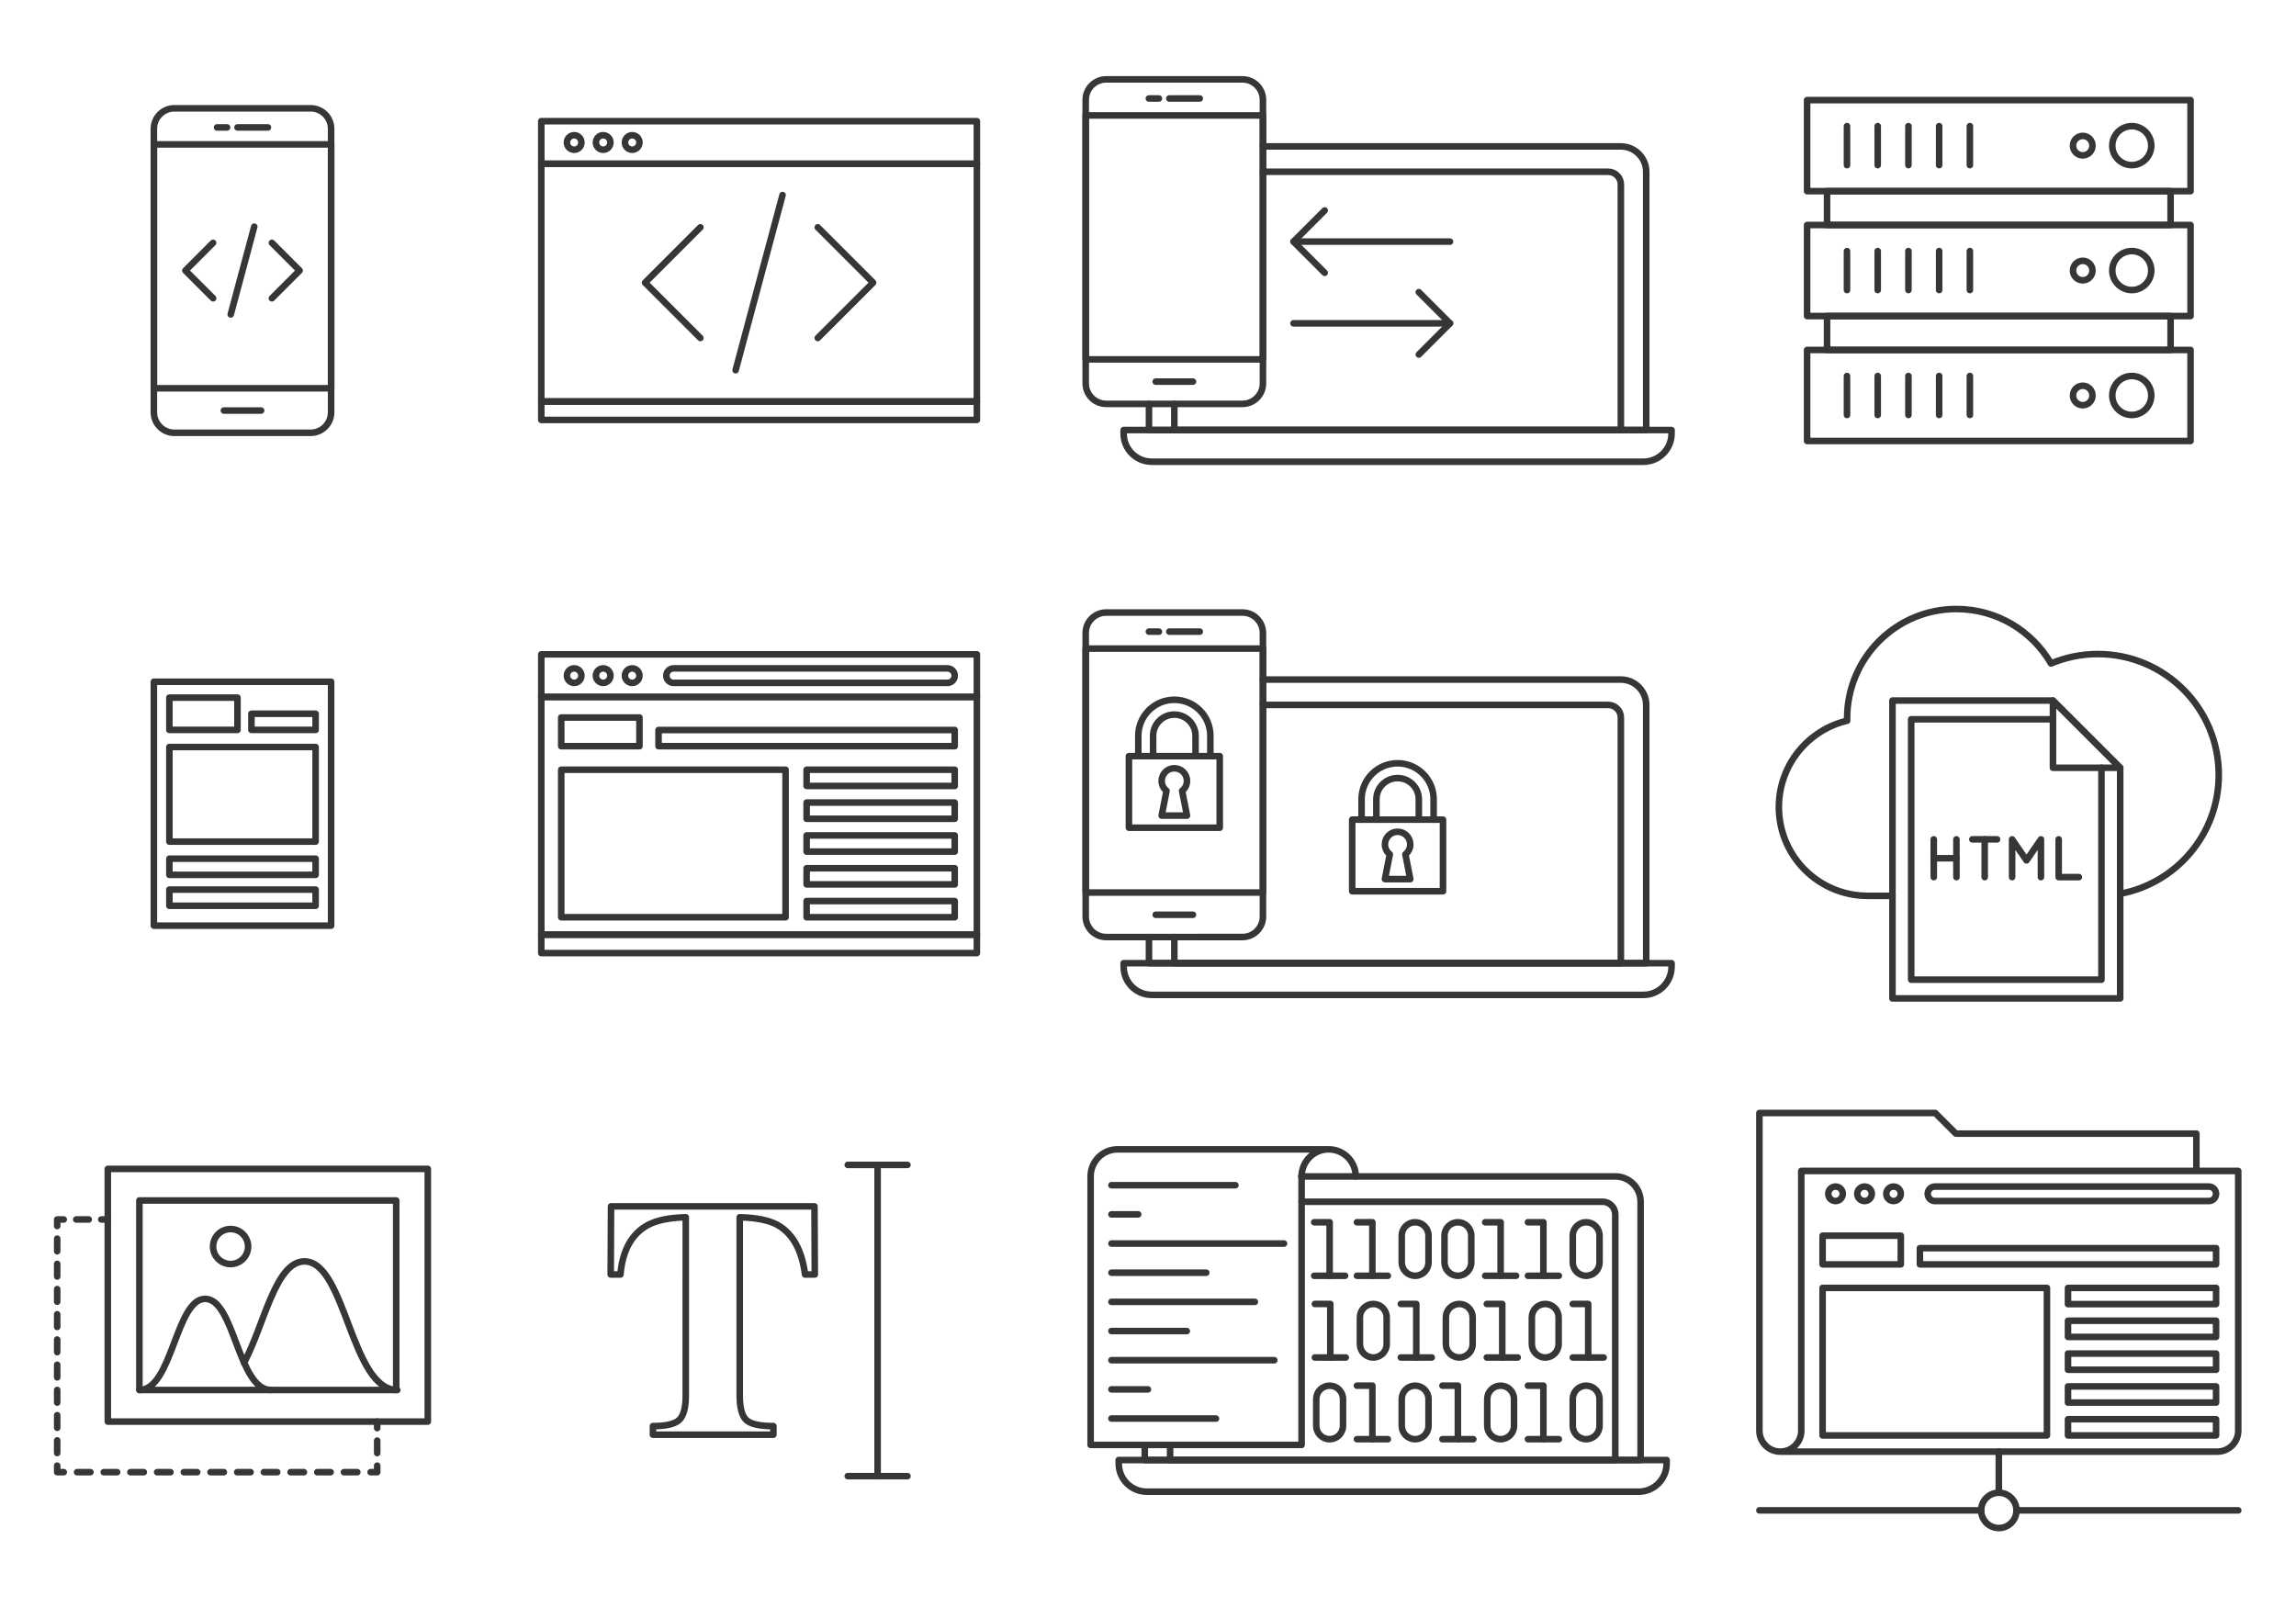 <?xml version="1.0" encoding="UTF-8" standalone="no" ?>
<svg xmlns:dc="http://purl.org/dc/elements/1.1/" xmlns:cc="http://creativecommons.org/ns#" xmlns:rdf="http://www.w3.org/1999/02/22-rdf-syntax-ns#" xmlns:svg="http://www.w3.org/2000/svg" xmlns="http://www.w3.org/2000/svg" viewBox="0 0 1866.667 1306.667" height="1306.667" width="1866.667" xml:space="preserve" id="svg2" version="1.1">
  <defs id="defs6">
    <clipPath id="clipPath26" clipPathUnits="userSpaceOnUse">
      <path id="path24" d="M 0,980 H 1400 V 0 H 0 Z" />
    </clipPath>
  </defs>
  <g transform="matrix(1.333,0,0,-1.333,0,1306.667)" id="g10">
    <path id="path12" style="fill:none;fill-opacity:1;fill-rule:nonzero;stroke:none" d="M 0,0 H 1400 V 980 H 0 Z" />
    <path id="path14" style="fill:none;stroke:#373535;stroke-width:4;stroke-linecap:round;stroke-linejoin:round;stroke-miterlimit:10;stroke-dasharray:none;stroke-opacity:1" d="M 595.803,880.332 H 330.134 v 26.001 h 265.669 z" />
    <path id="path16" style="fill:none;stroke:#373535;stroke-width:4;stroke-linecap:round;stroke-linejoin:round;stroke-miterlimit:10;stroke-dasharray:none;stroke-opacity:1" d="M 595.803,880.332 H 330.134 V 735.336 h 265.669 z" />
    <path id="path18" style="fill:none;stroke:#373535;stroke-width:4;stroke-linecap:round;stroke-linejoin:round;stroke-miterlimit:10;stroke-dasharray:none;stroke-opacity:1" d="M 595.803,724.094 H 330.134 v 11.242 h 265.669 z" />
    <g id="g20">
      <g clip-path="url(#clipPath26)" id="g22">
        <g transform="translate(354.612,893.332)" id="g28">
          <path id="path30" style="fill:none;stroke:#373535;stroke-width:4;stroke-linecap:round;stroke-linejoin:round;stroke-miterlimit:10;stroke-dasharray:none;stroke-opacity:1" d="m 0,0 c 0,-2.442 -1.979,-4.421 -4.423,-4.421 -2.442,0 -4.426,1.979 -4.426,4.421 0,2.443 1.984,4.427 4.426,4.427 C -1.979,4.427 0,2.443 0,0 Z" />
        </g>
        <g transform="translate(372.31,893.332)" id="g32">
          <path id="path34" style="fill:none;stroke:#373535;stroke-width:4;stroke-linecap:round;stroke-linejoin:round;stroke-miterlimit:10;stroke-dasharray:none;stroke-opacity:1" d="m 0,0 c 0,-2.442 -1.979,-4.421 -4.424,-4.421 -2.441,0 -4.425,1.979 -4.425,4.421 0,2.443 1.984,4.427 4.425,4.427 C -1.979,4.427 0,2.443 0,0 Z" />
        </g>
        <g transform="translate(390.008,893.332)" id="g36">
          <path id="path38" style="fill:none;stroke:#373535;stroke-width:4;stroke-linecap:round;stroke-linejoin:round;stroke-miterlimit:10;stroke-dasharray:none;stroke-opacity:1" d="m 0,0 c 0,-2.442 -1.981,-4.421 -4.425,-4.421 -2.442,0 -4.426,1.979 -4.426,4.421 0,2.443 1.984,4.427 4.426,4.427 C -1.981,4.427 0,2.443 0,0 Z" />
        </g>
        <g transform="translate(427.166,774.082)" id="g40">
          <path id="path42" style="fill:none;stroke:#373535;stroke-width:4;stroke-linecap:round;stroke-linejoin:round;stroke-miterlimit:10;stroke-dasharray:none;stroke-opacity:1" d="M 0,0 -33.753,33.753 -0.006,67.504" />
        </g>
        <g transform="translate(498.769,841.585)" id="g44">
          <path id="path46" style="fill:none;stroke:#373535;stroke-width:4;stroke-linecap:round;stroke-linejoin:round;stroke-miterlimit:10;stroke-dasharray:none;stroke-opacity:1" d="M 0,0 33.753,-33.753 0.006,-67.504" />
        </g>
        <g transform="translate(448.651,754.408)" id="g48">
          <path id="path50" style="fill:none;stroke:#373535;stroke-width:4;stroke-linecap:round;stroke-linejoin:round;stroke-miterlimit:10;stroke-dasharray:none;stroke-opacity:1" d="M 0,0 28.632,106.852" />
        </g>
        <g transform="translate(189.491,914.183)" id="g52">
          <path id="path54" style="fill:none;stroke:#373535;stroke-width:4;stroke-linecap:round;stroke-linejoin:round;stroke-miterlimit:10;stroke-dasharray:none;stroke-opacity:1" d="m 0,0 h -83.181 c -6.853,0 -12.461,-5.607 -12.461,-12.46 v -173.018 c 0,-6.852 5.608,-12.46 12.461,-12.46 H 0 c 6.853,0 12.46,5.608 12.46,12.46 V -12.46 C 12.46,-5.607 6.853,0 0,0 Z" />
        </g>
        <path id="path56" style="fill:none;stroke:#373535;stroke-width:4;stroke-linecap:round;stroke-linejoin:round;stroke-miterlimit:10;stroke-dasharray:none;stroke-opacity:1" d="M 201.951,892.174 H 93.849 V 743.393 h 108.102 z" />
        <g transform="translate(136.549,729.818)" id="g58">
          <path id="path60" style="fill:none;stroke:#373535;stroke-width:4;stroke-linecap:round;stroke-linejoin:round;stroke-miterlimit:10;stroke-dasharray:none;stroke-opacity:1" d="M 0,0 H 22.706" />
        </g>
        <g transform="translate(132.395,902.519)" id="g62">
          <path id="path64" style="fill:none;stroke:#373535;stroke-width:4;stroke-linecap:round;stroke-linejoin:round;stroke-miterlimit:10;stroke-dasharray:none;stroke-opacity:1" d="M 0,0 H 6.092" />
        </g>
        <g transform="translate(144.856,902.519)" id="g66">
          <path id="path68" style="fill:none;stroke:#373535;stroke-width:4;stroke-linecap:round;stroke-linejoin:round;stroke-miterlimit:10;stroke-dasharray:none;stroke-opacity:1" d="M 0,0 H 18.553" />
        </g>
        <g transform="translate(129.968,798.308)" id="g70">
          <path id="path72" style="fill:none;stroke:#373535;stroke-width:4;stroke-linecap:round;stroke-linejoin:round;stroke-miterlimit:10;stroke-dasharray:none;stroke-opacity:1" d="M 0,0 -16.904,16.908 -0.002,33.813" />
        </g>
        <g transform="translate(165.832,832.121)" id="g74">
          <path id="path76" style="fill:none;stroke:#373535;stroke-width:4;stroke-linecap:round;stroke-linejoin:round;stroke-miterlimit:10;stroke-dasharray:none;stroke-opacity:1" d="M 0,0 16.905,-16.907 0.004,-33.813" />
        </g>
        <g transform="translate(140.731,788.455)" id="g78">
          <path id="path80" style="fill:none;stroke:#373535;stroke-width:4;stroke-linecap:round;stroke-linejoin:round;stroke-miterlimit:10;stroke-dasharray:none;stroke-opacity:1" d="M 0,0 14.34,53.519" />
        </g>
        <path id="path82" style="fill:none;stroke:#373535;stroke-width:4;stroke-linecap:round;stroke-linejoin:round;stroke-miterlimit:10;stroke-dasharray:none;stroke-opacity:1" d="M 1336.036,863.646 H 1102.16 v 55.538 h 233.876 z" />
        <g transform="translate(1126.491,903.296)" id="g84">
          <path id="path86" style="fill:none;stroke:#373535;stroke-width:4;stroke-linecap:round;stroke-linejoin:round;stroke-miterlimit:10;stroke-dasharray:none;stroke-opacity:1" d="M 0,0 V -23.769" />
        </g>
        <g transform="translate(1145.228,903.296)" id="g88">
          <path id="path90" style="fill:none;stroke:#373535;stroke-width:4;stroke-linecap:round;stroke-linejoin:round;stroke-miterlimit:10;stroke-dasharray:none;stroke-opacity:1" d="M 0,0 V -23.769" />
        </g>
        <g transform="translate(1163.966,903.296)" id="g92">
          <path id="path94" style="fill:none;stroke:#373535;stroke-width:4;stroke-linecap:round;stroke-linejoin:round;stroke-miterlimit:10;stroke-dasharray:none;stroke-opacity:1" d="M 0,0 V -23.769" />
        </g>
        <g transform="translate(1182.703,903.296)" id="g96">
          <path id="path98" style="fill:none;stroke:#373535;stroke-width:4;stroke-linecap:round;stroke-linejoin:round;stroke-miterlimit:10;stroke-dasharray:none;stroke-opacity:1" d="M 0,0 V -23.769" />
        </g>
        <g transform="translate(1201.442,903.296)" id="g100">
          <path id="path102" style="fill:none;stroke:#373535;stroke-width:4;stroke-linecap:round;stroke-linejoin:round;stroke-miterlimit:10;stroke-dasharray:none;stroke-opacity:1" d="M 0,0 V -23.769" />
        </g>
        <g transform="translate(1312.076,891.412)" id="g104">
          <path id="path106" style="fill:none;stroke:#373535;stroke-width:4;stroke-linecap:round;stroke-linejoin:round;stroke-miterlimit:10;stroke-dasharray:none;stroke-opacity:1" d="m 0,0 c 0,-6.565 -5.319,-11.885 -11.885,-11.885 -6.564,0 -11.884,5.32 -11.884,11.885 0,6.564 5.32,11.884 11.884,11.884 C -5.319,11.884 0,6.564 0,0 Z" />
        </g>
        <g transform="translate(1276.23,891.412)" id="g108">
          <path id="path110" style="fill:none;stroke:#373535;stroke-width:4;stroke-linecap:round;stroke-linejoin:round;stroke-miterlimit:10;stroke-dasharray:none;stroke-opacity:1" d="m 0,0 c 0,-3.284 -2.661,-5.94 -5.94,-5.94 -3.286,0 -5.945,2.656 -5.945,5.94 0,3.283 2.659,5.939 5.945,5.939 C -2.661,5.939 0,3.283 0,0 Z" />
        </g>
        <path id="path112" style="fill:none;stroke:#373535;stroke-width:4;stroke-linecap:round;stroke-linejoin:round;stroke-miterlimit:10;stroke-dasharray:none;stroke-opacity:1" d="M 1336.036,787.445 H 1102.16 v 55.536 h 233.876 z" />
        <g transform="translate(1126.491,827.094)" id="g114">
          <path id="path116" style="fill:none;stroke:#373535;stroke-width:4;stroke-linecap:round;stroke-linejoin:round;stroke-miterlimit:10;stroke-dasharray:none;stroke-opacity:1" d="M 0,0 V -23.769" />
        </g>
        <g transform="translate(1145.228,827.094)" id="g118">
          <path id="path120" style="fill:none;stroke:#373535;stroke-width:4;stroke-linecap:round;stroke-linejoin:round;stroke-miterlimit:10;stroke-dasharray:none;stroke-opacity:1" d="M 0,0 V -23.769" />
        </g>
        <g transform="translate(1163.966,827.094)" id="g122">
          <path id="path124" style="fill:none;stroke:#373535;stroke-width:4;stroke-linecap:round;stroke-linejoin:round;stroke-miterlimit:10;stroke-dasharray:none;stroke-opacity:1" d="M 0,0 V -23.769" />
        </g>
        <g transform="translate(1182.703,827.094)" id="g126">
          <path id="path128" style="fill:none;stroke:#373535;stroke-width:4;stroke-linecap:round;stroke-linejoin:round;stroke-miterlimit:10;stroke-dasharray:none;stroke-opacity:1" d="M 0,0 V -23.769" />
        </g>
        <g transform="translate(1201.442,827.094)" id="g130">
          <path id="path132" style="fill:none;stroke:#373535;stroke-width:4;stroke-linecap:round;stroke-linejoin:round;stroke-miterlimit:10;stroke-dasharray:none;stroke-opacity:1" d="M 0,0 V -23.769" />
        </g>
        <g transform="translate(1312.076,815.21)" id="g134">
          <path id="path136" style="fill:none;stroke:#373535;stroke-width:4;stroke-linecap:round;stroke-linejoin:round;stroke-miterlimit:10;stroke-dasharray:none;stroke-opacity:1" d="m 0,0 c 0,-6.563 -5.319,-11.885 -11.885,-11.885 -6.564,0 -11.884,5.322 -11.884,11.885 0,6.566 5.32,11.884 11.884,11.884 C -5.319,11.884 0,6.566 0,0 Z" />
        </g>
        <g transform="translate(1276.23,815.21)" id="g138">
          <path id="path140" style="fill:none;stroke:#373535;stroke-width:4;stroke-linecap:round;stroke-linejoin:round;stroke-miterlimit:10;stroke-dasharray:none;stroke-opacity:1" d="m 0,0 c 0,-3.283 -2.661,-5.94 -5.94,-5.94 -3.286,0 -5.945,2.657 -5.945,5.94 0,3.285 2.659,5.942 5.945,5.942 C -2.661,5.942 0,3.285 0,0 Z" />
        </g>
        <path id="path142" style="fill:none;stroke:#373535;stroke-width:4;stroke-linecap:round;stroke-linejoin:round;stroke-miterlimit:10;stroke-dasharray:none;stroke-opacity:1" d="M 1336.036,711.243 H 1102.16 v 55.539 h 233.876 z" />
        <g transform="translate(1126.491,750.894)" id="g144">
          <path id="path146" style="fill:none;stroke:#373535;stroke-width:4;stroke-linecap:round;stroke-linejoin:round;stroke-miterlimit:10;stroke-dasharray:none;stroke-opacity:1" d="M 0,0 V -23.77" />
        </g>
        <g transform="translate(1145.228,750.894)" id="g148">
          <path id="path150" style="fill:none;stroke:#373535;stroke-width:4;stroke-linecap:round;stroke-linejoin:round;stroke-miterlimit:10;stroke-dasharray:none;stroke-opacity:1" d="M 0,0 V -23.77" />
        </g>
        <g transform="translate(1163.966,750.894)" id="g152">
          <path id="path154" style="fill:none;stroke:#373535;stroke-width:4;stroke-linecap:round;stroke-linejoin:round;stroke-miterlimit:10;stroke-dasharray:none;stroke-opacity:1" d="M 0,0 V -23.77" />
        </g>
        <g transform="translate(1182.703,750.894)" id="g156">
          <path id="path158" style="fill:none;stroke:#373535;stroke-width:4;stroke-linecap:round;stroke-linejoin:round;stroke-miterlimit:10;stroke-dasharray:none;stroke-opacity:1" d="M 0,0 V -23.77" />
        </g>
        <g transform="translate(1201.442,750.894)" id="g160">
          <path id="path162" style="fill:none;stroke:#373535;stroke-width:4;stroke-linecap:round;stroke-linejoin:round;stroke-miterlimit:10;stroke-dasharray:none;stroke-opacity:1" d="M 0,0 V -23.77" />
        </g>
        <g transform="translate(1312.076,739.01)" id="g164">
          <path id="path166" style="fill:none;stroke:#373535;stroke-width:4;stroke-linecap:round;stroke-linejoin:round;stroke-miterlimit:10;stroke-dasharray:none;stroke-opacity:1" d="m 0,0 c 0,-6.564 -5.319,-11.885 -11.885,-11.885 -6.564,0 -11.884,5.321 -11.884,11.885 0,6.564 5.32,11.885 11.884,11.885 C -5.319,11.885 0,6.564 0,0 Z" />
        </g>
        <g transform="translate(1276.23,739.01)" id="g168">
          <path id="path170" style="fill:none;stroke:#373535;stroke-width:4;stroke-linecap:round;stroke-linejoin:round;stroke-miterlimit:10;stroke-dasharray:none;stroke-opacity:1" d="m 0,0 c 0,-3.283 -2.661,-5.94 -5.94,-5.94 -3.286,0 -5.945,2.657 -5.945,5.94 0,3.283 2.659,5.94 5.945,5.94 C -2.661,5.94 0,3.283 0,0 Z" />
        </g>
        <path id="path172" style="fill:none;stroke:#373535;stroke-width:4;stroke-linecap:round;stroke-linejoin:round;stroke-miterlimit:10;stroke-dasharray:none;stroke-opacity:1" d="m 1323.863,842.981 h -209.53 v 20.664 h 209.53 z" />
        <path id="path174" style="fill:none;stroke:#373535;stroke-width:4;stroke-linecap:round;stroke-linejoin:round;stroke-miterlimit:10;stroke-dasharray:none;stroke-opacity:1" d="m 1323.863,766.782 h -209.53 v 20.663 h 209.53 z" />
        <path id="path176" style="fill:none;stroke:#373535;stroke-width:4;stroke-linecap:round;stroke-linejoin:round;stroke-miterlimit:10;stroke-dasharray:none;stroke-opacity:1" d="M 260.92,113.11 H 65.753 V 267.257 H 260.92 Z" />
        <g transform="translate(230.049,113.11)" id="g178">
          <path id="path180" style="fill:none;stroke:#373535;stroke-width:4;stroke-linecap:round;stroke-linejoin:round;stroke-miterlimit:4;stroke-dasharray:none;stroke-opacity:1" d="M 0,0 V -4" />
        </g>
        <g transform="translate(230.049,101.486)" id="g182">
          <path id="path184" style="fill:none;stroke:#373535;stroke-width:4;stroke-linecap:round;stroke-linejoin:round;stroke-miterlimit:4;stroke-dasharray:7.624, 7.624;stroke-dashoffset:0;stroke-opacity:1" d="M 0,0 V -11.436" />
        </g>
        <g transform="translate(230.049,86.239)" id="g186">
          <path id="path188" style="fill:none;stroke:#373535;stroke-width:4;stroke-linecap:round;stroke-linejoin:round;stroke-miterlimit:4;stroke-dasharray:none;stroke-opacity:1" d="M 0,0 V -4 H -4" />
        </g>
        <g transform="translate(217.911,82.239)" id="g190">
          <path id="path192" style="fill:none;stroke:#373535;stroke-width:4;stroke-linecap:round;stroke-linejoin:round;stroke-miterlimit:4;stroke-dasharray:8.138, 8.138;stroke-dashoffset:0;stroke-opacity:1" d="M 0,0 H -174.961" />
        </g>
        <g transform="translate(38.881,82.239)" id="g194">
          <path id="path196" style="fill:none;stroke:#373535;stroke-width:4;stroke-linecap:round;stroke-linejoin:round;stroke-miterlimit:4;stroke-dasharray:none;stroke-opacity:1" d="M 0,0 H -4 V 4" />
        </g>
        <g transform="translate(34.881,93.931)" id="g198">
          <path id="path200" style="fill:none;stroke:#373535;stroke-width:4;stroke-linecap:round;stroke-linejoin:round;stroke-miterlimit:4;stroke-dasharray:7.692, 7.692;stroke-dashoffset:0;stroke-opacity:1" d="M 0,0 V 134.609" />
        </g>
        <g transform="translate(34.881,232.386)" id="g202">
          <path id="path204" style="fill:none;stroke:#373535;stroke-width:4;stroke-linecap:round;stroke-linejoin:round;stroke-miterlimit:4;stroke-dasharray:none;stroke-opacity:1" d="M 0,0 V 4 H 4" />
        </g>
        <g transform="translate(46.505,236.386)" id="g206">
          <path id="path208" style="fill:none;stroke:#373535;stroke-width:4;stroke-linecap:round;stroke-linejoin:round;stroke-miterlimit:4;stroke-dasharray:7.624, 7.624;stroke-dashoffset:0;stroke-opacity:1" d="M 0,0 H 11.436" />
        </g>
        <g transform="translate(61.753,236.386)" id="g210">
          <path id="path212" style="fill:none;stroke:#373535;stroke-width:4;stroke-linecap:round;stroke-linejoin:round;stroke-miterlimit:4;stroke-dasharray:none;stroke-opacity:1" d="M 0,0 H 4" />
        </g>
        <path id="path214" style="fill:none;stroke:#373535;stroke-width:4;stroke-linecap:round;stroke-linejoin:round;stroke-miterlimit:10;stroke-dasharray:none;stroke-opacity:1" d="M 241.652,132.378 H 85.019 V 247.99 h 156.633 z" />
        <g transform="translate(165.252,132.378)" id="g216">
          <path id="path218" style="fill:none;stroke:#373535;stroke-width:4;stroke-linecap:round;stroke-linejoin:round;stroke-miterlimit:10;stroke-dasharray:none;stroke-opacity:1" d="M 0,0 C -20.055,0 -22.217,55.585 -40.115,55.585 -58.016,55.585 -60.177,0 -80.232,0" />
        </g>
        <g transform="translate(242.29,132.378)" id="g220">
          <path id="path222" style="fill:none;stroke:#373535;stroke-width:4;stroke-linecap:round;stroke-linejoin:round;stroke-miterlimit:10;stroke-dasharray:none;stroke-opacity:1" d="m 0,0 c -28.296,0 -31.347,78.433 -56.602,78.433 -17.752,0 -24.534,-38.732 -36.812,-61.758" />
        </g>
        <g transform="translate(151.315,219.877)" id="g224">
          <path id="path226" style="fill:none;stroke:#373535;stroke-width:4;stroke-linecap:round;stroke-linejoin:round;stroke-miterlimit:10;stroke-dasharray:none;stroke-opacity:1" d="m 0,0 c 0,-5.898 -4.782,-10.68 -10.68,-10.68 -5.899,0 -10.68,4.782 -10.68,10.68 0,5.899 4.781,10.68 10.68,10.68 C -4.782,10.68 0,5.899 0,0 Z" />
        </g>
        <path id="path228" style="fill:none;stroke:#373535;stroke-width:4;stroke-linecap:round;stroke-linejoin:round;stroke-miterlimit:10;stroke-dasharray:none;stroke-opacity:1" d="M 595.803,555.12 H 330.134 v 26 h 265.669 z" />
        <path id="path230" style="fill:none;stroke:#373535;stroke-width:4;stroke-linecap:round;stroke-linejoin:round;stroke-miterlimit:10;stroke-dasharray:none;stroke-opacity:1" d="M 595.803,555.12 H 330.134 V 410.122 h 265.669 z" />
        <path id="path232" style="fill:none;stroke:#373535;stroke-width:4;stroke-linecap:round;stroke-linejoin:round;stroke-miterlimit:10;stroke-dasharray:none;stroke-opacity:1" d="M 595.803,398.88 H 330.134 v 11.242 h 265.669 z" />
        <g transform="translate(354.612,568.12)" id="g234">
          <path id="path236" style="fill:none;stroke:#373535;stroke-width:4;stroke-linecap:round;stroke-linejoin:round;stroke-miterlimit:10;stroke-dasharray:none;stroke-opacity:1" d="m 0,0 c 0,-2.444 -1.979,-4.423 -4.423,-4.423 -2.442,0 -4.426,1.979 -4.426,4.423 0,2.442 1.984,4.425 4.426,4.425 C -1.979,4.425 0,2.442 0,0 Z" />
        </g>
        <g transform="translate(372.312,568.12)" id="g238">
          <path id="path240" style="fill:none;stroke:#373535;stroke-width:4;stroke-linecap:round;stroke-linejoin:round;stroke-miterlimit:10;stroke-dasharray:none;stroke-opacity:1" d="m 0,0 c 0,-2.444 -1.981,-4.423 -4.424,-4.423 -2.443,0 -4.427,1.979 -4.427,4.423 0,2.442 1.984,4.425 4.427,4.425 C -1.981,4.425 0,2.442 0,0 Z" />
        </g>
        <g transform="translate(390.008,568.12)" id="g242">
          <path id="path244" style="fill:none;stroke:#373535;stroke-width:4;stroke-linecap:round;stroke-linejoin:round;stroke-miterlimit:10;stroke-dasharray:none;stroke-opacity:1" d="m 0,0 c 0,-2.444 -1.981,-4.423 -4.423,-4.423 -2.444,0 -4.428,1.979 -4.428,4.423 0,2.442 1.984,4.425 4.428,4.425 C -1.981,4.425 0,2.442 0,0 Z" />
        </g>
        <g transform="translate(410.834,563.696)" id="g246">
          <path id="path248" style="fill:none;stroke:#373535;stroke-width:4;stroke-linecap:round;stroke-linejoin:round;stroke-miterlimit:10;stroke-dasharray:none;stroke-opacity:1" d="m 0,0 c -2.441,0 -4.425,1.979 -4.425,4.423 0,2.442 1.984,4.426 4.425,4.426 h 167.028 c 2.445,0 4.424,-1.984 4.424,-4.426 C 171.452,1.979 169.473,0 167.028,0 Z" />
        </g>
        <path id="path250" style="fill:none;stroke:#373535;stroke-width:4;stroke-linecap:round;stroke-linejoin:round;stroke-miterlimit:10;stroke-dasharray:none;stroke-opacity:1" d="M 390.008,525.078 H 342.3 v 17.496 h 47.708 z" />
        <path id="path252" style="fill:none;stroke:#373535;stroke-width:4;stroke-linecap:round;stroke-linejoin:round;stroke-miterlimit:10;stroke-dasharray:none;stroke-opacity:1" d="M 582.286,534.953 H 401.653 v -9.875 h 180.633 z" />
        <path id="path254" style="fill:none;stroke:#373535;stroke-width:4;stroke-linecap:round;stroke-linejoin:round;stroke-miterlimit:10;stroke-dasharray:none;stroke-opacity:1" d="m 582.286,430.615 h -90.315 v -9.875 h 90.315 z" />
        <path id="path256" style="fill:none;stroke:#373535;stroke-width:4;stroke-linecap:round;stroke-linejoin:round;stroke-miterlimit:10;stroke-dasharray:none;stroke-opacity:1" d="m 582.286,450.639 h -90.315 v -9.875 h 90.315 z" />
        <path id="path258" style="fill:none;stroke:#373535;stroke-width:4;stroke-linecap:round;stroke-linejoin:round;stroke-miterlimit:10;stroke-dasharray:none;stroke-opacity:1" d="m 582.286,470.661 h -90.315 v -9.875 h 90.315 z" />
        <path id="path260" style="fill:none;stroke:#373535;stroke-width:4;stroke-linecap:round;stroke-linejoin:round;stroke-miterlimit:10;stroke-dasharray:none;stroke-opacity:1" d="m 582.286,490.687 h -90.315 v -9.875 h 90.315 z" />
        <path id="path262" style="fill:none;stroke:#373535;stroke-width:4;stroke-linecap:round;stroke-linejoin:round;stroke-miterlimit:10;stroke-dasharray:none;stroke-opacity:1" d="m 582.286,510.709 h -90.315 v -9.875 h 90.315 z" />
        <path id="path264" style="fill:none;stroke:#373535;stroke-width:4;stroke-linecap:round;stroke-linejoin:round;stroke-miterlimit:10;stroke-dasharray:none;stroke-opacity:1" d="M 479.125,420.741 H 342.3 v 89.969 h 136.825 z" />
        <g transform="translate(700.775,733.891)" id="g266">
          <path id="path268" style="fill:none;stroke:#373535;stroke-width:4;stroke-linecap:round;stroke-linejoin:round;stroke-miterlimit:10;stroke-dasharray:none;stroke-opacity:1" d="m 0,0 v -15.971 h 303.266 v 157.554 c 0,8.503 -6.957,15.457 -15.458,15.457 H 69.51" />
        </g>
        <g transform="translate(716.233,733.891)" id="g270">
          <path id="path272" style="fill:none;stroke:#373535;stroke-width:4;stroke-linecap:round;stroke-linejoin:round;stroke-miterlimit:10;stroke-dasharray:none;stroke-opacity:1" d="m 0,0 v -15.971 h 272.35 v 149.825 c 0,4.25 -3.481,7.729 -7.73,7.729 H 54.05" />
        </g>
        <g transform="translate(1019.496,715.764)" id="g274">
          <path id="path276" style="fill:none;stroke:#373535;stroke-width:4;stroke-linecap:round;stroke-linejoin:round;stroke-miterlimit:10;stroke-dasharray:none;stroke-opacity:1" d="m 0,0 c 0,-9.483 -7.682,-17.165 -17.161,-17.165 l -299.85,0.002 c -9.483,0 -17.165,7.684 -17.165,17.163 V 2.156 H 0 Z" />
        </g>
        <g transform="translate(757.822,931.829)" id="g278">
          <path id="path280" style="fill:none;stroke:#373535;stroke-width:4;stroke-linecap:round;stroke-linejoin:round;stroke-miterlimit:10;stroke-dasharray:none;stroke-opacity:1" d="m 0,0 h -83.18 c -6.853,0 -12.461,-5.607 -12.461,-12.46 v -173.018 c 0,-6.853 5.608,-12.46 12.461,-12.46 H 0 c 6.854,0 12.461,5.607 12.461,12.46 V -12.46 C 12.461,-5.607 6.854,0 0,0 Z" />
        </g>
        <path id="path282" style="fill:none;stroke:#373535;stroke-width:4;stroke-linecap:round;stroke-linejoin:round;stroke-miterlimit:10;stroke-dasharray:none;stroke-opacity:1" d="M 770.283,909.82 H 662.181 V 761.038 h 108.102 z" />
        <g transform="translate(704.881,747.464)" id="g284">
          <path id="path286" style="fill:none;stroke:#373535;stroke-width:4;stroke-linecap:round;stroke-linejoin:round;stroke-miterlimit:10;stroke-dasharray:none;stroke-opacity:1" d="M 0,0 H 22.706" />
        </g>
        <g transform="translate(700.727,920.165)" id="g288">
          <path id="path290" style="fill:none;stroke:#373535;stroke-width:4;stroke-linecap:round;stroke-linejoin:round;stroke-miterlimit:10;stroke-dasharray:none;stroke-opacity:1" d="M 0,0 H 6.093" />
        </g>
        <g transform="translate(713.188,920.165)" id="g292">
          <path id="path294" style="fill:none;stroke:#373535;stroke-width:4;stroke-linecap:round;stroke-linejoin:round;stroke-miterlimit:10;stroke-dasharray:none;stroke-opacity:1" d="M 0,0 H 18.553" />
        </g>
        <g transform="translate(807.942,813.84)" id="g296">
          <path id="path298" style="fill:none;stroke:#373535;stroke-width:4;stroke-linecap:round;stroke-linejoin:round;stroke-miterlimit:10;stroke-dasharray:none;stroke-opacity:1" d="M 0,0 -19.02,19.017 0,38.039" />
        </g>
        <g transform="translate(788.923,832.857)" id="g300">
          <path id="path302" style="fill:none;stroke:#373535;stroke-width:4;stroke-linecap:round;stroke-linejoin:round;stroke-miterlimit:10;stroke-dasharray:none;stroke-opacity:1" d="M 0,0 H 95.444" />
        </g>
        <g transform="translate(865.348,802.037)" id="g304">
          <path id="path306" style="fill:none;stroke:#373535;stroke-width:4;stroke-linecap:round;stroke-linejoin:round;stroke-miterlimit:10;stroke-dasharray:none;stroke-opacity:1" d="M 0,0 19.02,-19.017 0,-38.038" />
        </g>
        <g transform="translate(884.367,783.02)" id="g308">
          <path id="path310" style="fill:none;stroke:#373535;stroke-width:4;stroke-linecap:round;stroke-linejoin:round;stroke-miterlimit:10;stroke-dasharray:none;stroke-opacity:1" d="M 0,0 H -95.444" />
        </g>
        <path id="path312" style="fill:none;stroke:#373535;stroke-width:4;stroke-linecap:round;stroke-linejoin:round;stroke-miterlimit:10;stroke-dasharray:none;stroke-opacity:1" d="M 201.951,564.391 H 93.849 V 415.609 h 108.102 z" />
        <path id="path314" style="fill:none;stroke:#373535;stroke-width:4;stroke-linecap:round;stroke-linejoin:round;stroke-miterlimit:10;stroke-dasharray:none;stroke-opacity:1" d="M 144.829,535.021 H 103.31 v 19.695 h 41.519 z" />
        <path id="path316" style="fill:none;stroke:#373535;stroke-width:4;stroke-linecap:round;stroke-linejoin:round;stroke-miterlimit:10;stroke-dasharray:none;stroke-opacity:1" d="m 192.492,535.021 h -39.151 v 9.847 h 39.151 z" />
        <path id="path318" style="fill:none;stroke:#373535;stroke-width:4;stroke-linecap:round;stroke-linejoin:round;stroke-miterlimit:10;stroke-dasharray:none;stroke-opacity:1" d="M 192.492,466.893 H 103.31 v 57.682 h 89.182 z" />
        <path id="path320" style="fill:none;stroke:#373535;stroke-width:4;stroke-linecap:round;stroke-linejoin:round;stroke-miterlimit:10;stroke-dasharray:none;stroke-opacity:1" d="M 192.492,456.472 H 103.31 v -9.875 h 89.182 z" />
        <path id="path322" style="fill:none;stroke:#373535;stroke-width:4;stroke-linecap:round;stroke-linejoin:round;stroke-miterlimit:10;stroke-dasharray:none;stroke-opacity:1" d="M 192.492,437.615 H 103.31 v -9.875 h 89.182 z" />
        <g transform="translate(700.775,408.677)" id="g324">
          <path id="path326" style="fill:none;stroke:#373535;stroke-width:4;stroke-linecap:round;stroke-linejoin:round;stroke-miterlimit:10;stroke-dasharray:none;stroke-opacity:1" d="m 0,0 v -15.971 h 303.266 v 157.554 c 0,8.503 -6.957,15.457 -15.458,15.457 H 69.51" />
        </g>
        <g transform="translate(716.233,408.677)" id="g328">
          <path id="path330" style="fill:none;stroke:#373535;stroke-width:4;stroke-linecap:round;stroke-linejoin:round;stroke-miterlimit:10;stroke-dasharray:none;stroke-opacity:1" d="m 0,0 v -15.971 h 272.35 v 149.825 c 0,4.25 -3.481,7.729 -7.73,7.729 H 54.05" />
        </g>
        <g transform="translate(1019.496,390.55)" id="g332">
          <path id="path334" style="fill:none;stroke:#373535;stroke-width:4;stroke-linecap:round;stroke-linejoin:round;stroke-miterlimit:10;stroke-dasharray:none;stroke-opacity:1" d="m 0,0 c 0,-9.483 -7.682,-17.166 -17.161,-17.166 l -299.85,0.002 c -9.483,0 -17.165,7.685 -17.165,17.164 V 2.156 H 0 Z" />
        </g>
        <g transform="translate(757.823,606.615)" id="g336">
          <path id="path338" style="fill:none;stroke:#373535;stroke-width:4;stroke-linecap:round;stroke-linejoin:round;stroke-miterlimit:10;stroke-dasharray:none;stroke-opacity:1" d="m 0,0 h -83.181 c -6.853,0 -12.461,-5.607 -12.461,-12.46 v -173.018 c 0,-6.853 5.608,-12.46 12.461,-12.46 H 0 c 6.853,0 12.46,5.607 12.46,12.46 V -12.46 C 12.46,-5.607 6.853,0 0,0 Z" />
        </g>
        <path id="path340" style="fill:none;stroke:#373535;stroke-width:4;stroke-linecap:round;stroke-linejoin:round;stroke-miterlimit:10;stroke-dasharray:none;stroke-opacity:1" d="M 770.283,584.606 H 662.181 V 435.824 h 108.102 z" />
        <g transform="translate(704.881,422.251)" id="g342">
          <path id="path344" style="fill:none;stroke:#373535;stroke-width:4;stroke-linecap:round;stroke-linejoin:round;stroke-miterlimit:10;stroke-dasharray:none;stroke-opacity:1" d="M 0,0 H 22.706" />
        </g>
        <g transform="translate(700.727,594.952)" id="g346">
          <path id="path348" style="fill:none;stroke:#373535;stroke-width:4;stroke-linecap:round;stroke-linejoin:round;stroke-miterlimit:10;stroke-dasharray:none;stroke-opacity:1" d="M 0,0 H 6.092" />
        </g>
        <g transform="translate(713.188,594.952)" id="g350">
          <path id="path352" style="fill:none;stroke:#373535;stroke-width:4;stroke-linecap:round;stroke-linejoin:round;stroke-miterlimit:10;stroke-dasharray:none;stroke-opacity:1" d="M 0,0 H 18.553" />
        </g>
        <path id="path354" style="fill:none;stroke:#373535;stroke-width:4;stroke-linecap:round;stroke-linejoin:round;stroke-miterlimit:10;stroke-dasharray:none;stroke-opacity:1" d="M 743.925,475.343 H 688.54 v 43.668 h 55.385 z" />
        <g transform="translate(723.954,503.898)" id="g356">
          <path id="path358" style="fill:none;stroke:#373535;stroke-width:4;stroke-linecap:round;stroke-linejoin:round;stroke-miterlimit:10;stroke-dasharray:none;stroke-opacity:1" d="m 0,0 c 0,4.265 -3.458,7.723 -7.721,7.723 -4.264,0 -7.722,-3.458 -7.722,-7.723 0,-2.46 1.173,-4.628 2.966,-6.042 l -2.966,-15.121 H 0 L -2.967,-6.042 C -1.174,-4.628 0,-2.46 0,0 Z" />
        </g>
        <g transform="translate(694.26,519.011)" id="g360">
          <path id="path362" style="fill:none;stroke:#373535;stroke-width:4;stroke-linecap:round;stroke-linejoin:round;stroke-miterlimit:10;stroke-dasharray:none;stroke-opacity:1" d="m 0,0 v 12.414 c 0,12.136 9.838,21.972 21.972,21.972 12.135,0 21.971,-9.836 21.971,-21.972 V 0" />
        </g>
        <g transform="translate(703.293,519.011)" id="g364">
          <path id="path366" style="fill:none;stroke:#373535;stroke-width:4;stroke-linecap:round;stroke-linejoin:round;stroke-miterlimit:10;stroke-dasharray:none;stroke-opacity:1" d="m 0,0 v 12.414 c 0,7.145 5.794,12.937 12.938,12.937 7.147,0 12.94,-5.792 12.94,-12.937 V 0.56" />
        </g>
        <path id="path368" style="fill:none;stroke:#373535;stroke-width:4;stroke-linecap:round;stroke-linejoin:round;stroke-miterlimit:10;stroke-dasharray:none;stroke-opacity:1" d="m 880.101,436.609 h -55.385 v 43.668 h 55.385 z" />
        <g transform="translate(860.13,465.165)" id="g370">
          <path id="path372" style="fill:none;stroke:#373535;stroke-width:4;stroke-linecap:round;stroke-linejoin:round;stroke-miterlimit:10;stroke-dasharray:none;stroke-opacity:1" d="m 0,0 c 0,4.265 -3.458,7.723 -7.721,7.723 -4.264,0 -7.722,-3.458 -7.722,-7.723 0,-2.46 1.173,-4.628 2.966,-6.042 l -2.966,-15.121 H 0 L -2.967,-6.042 C -1.174,-4.628 0,-2.46 0,0 Z" />
        </g>
        <g transform="translate(830.436,480.277)" id="g374">
          <path id="path376" style="fill:none;stroke:#373535;stroke-width:4;stroke-linecap:round;stroke-linejoin:round;stroke-miterlimit:10;stroke-dasharray:none;stroke-opacity:1" d="m 0,0 v 12.414 c 0,12.136 9.838,21.972 21.972,21.972 12.135,0 21.971,-9.836 21.971,-21.972 V 0" />
        </g>
        <g transform="translate(839.468,480.277)" id="g378">
          <path id="path380" style="fill:none;stroke:#373535;stroke-width:4;stroke-linecap:round;stroke-linejoin:round;stroke-miterlimit:10;stroke-dasharray:none;stroke-opacity:1" d="m 0,0 v 12.414 c 0,7.145 5.795,12.937 12.939,12.937 7.147,0 12.939,-5.792 12.939,-12.937 V 0.56" />
        </g>
        <g transform="translate(793.654,262.661)" id="g382">
          <path id="path384" style="fill:none;stroke:#373535;stroke-width:4;stroke-linecap:round;stroke-linejoin:round;stroke-miterlimit:10;stroke-dasharray:none;stroke-opacity:1" d="m 0,0 h 56.278 0.004 135.229 c 8.502,0 15.458,-6.954 15.458,-15.458 V -173.011 H -95.452 v 9.209" />
        </g>
        <g transform="translate(793.861,247.203)" id="g386">
          <path id="path388" style="fill:none;stroke:#373535;stroke-width:4;stroke-linecap:round;stroke-linejoin:round;stroke-miterlimit:10;stroke-dasharray:none;stroke-opacity:1" d="m 0,0 h 56.073 127.502 c 4.248,0 7.729,-3.478 7.729,-7.729 V -157.553 H -80.202 v 9.209" />
        </g>
        <g transform="translate(1016.501,87.494)" id="g390">
          <path id="path392" style="fill:none;stroke:#373535;stroke-width:4;stroke-linecap:round;stroke-linejoin:round;stroke-miterlimit:10;stroke-dasharray:none;stroke-opacity:1" d="m 0,0 c 0,-9.483 -7.683,-17.166 -17.162,-17.166 l -299.85,0.002 c -9.482,0 -17.165,7.685 -17.165,17.164 V 2.156 H 0 Z" />
        </g>
        <g transform="translate(871.266,210.206)" id="g394">
          <path id="path396" style="fill:none;stroke:#373535;stroke-width:4;stroke-linecap:round;stroke-linejoin:round;stroke-miterlimit:10;stroke-dasharray:none;stroke-opacity:1" d="m 0,0 c 0,-4.508 -3.654,-8.163 -8.163,-8.163 -4.508,0 -8.163,3.655 -8.163,8.163 v 16.326 c 0,4.508 3.655,8.163 8.163,8.163 4.509,0 8.163,-3.655 8.163,-8.163 z" />
        </g>
        <g transform="translate(801.533,234.694)" id="g398">
          <path id="path400" style="fill:none;stroke:#373535;stroke-width:4;stroke-linecap:round;stroke-linejoin:round;stroke-miterlimit:10;stroke-dasharray:none;stroke-opacity:1" d="M 0,0 H 9.42 V -32.652" />
        </g>
        <g transform="translate(801.531,202.042)" id="g402">
          <path id="path404" style="fill:none;stroke:#373535;stroke-width:4;stroke-linecap:round;stroke-linejoin:round;stroke-miterlimit:10;stroke-dasharray:none;stroke-opacity:1" d="M 0,0 H 18.847" />
        </g>
        <g transform="translate(897.34,210.206)" id="g406">
          <path id="path408" style="fill:none;stroke:#373535;stroke-width:4;stroke-linecap:round;stroke-linejoin:round;stroke-miterlimit:10;stroke-dasharray:none;stroke-opacity:1" d="m 0,0 c 0,-4.508 -3.654,-8.163 -8.162,-8.163 -4.509,0 -8.163,3.655 -8.163,8.163 v 16.326 c 0,4.508 3.654,8.163 8.163,8.163 4.508,0 8.162,-3.655 8.162,-8.163 z" />
        </g>
        <g transform="translate(905.832,234.694)" id="g410">
          <path id="path412" style="fill:none;stroke:#373535;stroke-width:4;stroke-linecap:round;stroke-linejoin:round;stroke-miterlimit:10;stroke-dasharray:none;stroke-opacity:1" d="M 0,0 H 9.42 V -32.652" />
        </g>
        <g transform="translate(905.83,202.042)" id="g414">
          <path id="path416" style="fill:none;stroke:#373535;stroke-width:4;stroke-linecap:round;stroke-linejoin:round;stroke-miterlimit:10;stroke-dasharray:none;stroke-opacity:1" d="M 0,0 H 18.847" />
        </g>
        <g transform="translate(827.607,234.694)" id="g418">
          <path id="path420" style="fill:none;stroke:#373535;stroke-width:4;stroke-linecap:round;stroke-linejoin:round;stroke-miterlimit:10;stroke-dasharray:none;stroke-opacity:1" d="M 0,0 H 9.421 V -32.652" />
        </g>
        <g transform="translate(827.606,202.042)" id="g422">
          <path id="path424" style="fill:none;stroke:#373535;stroke-width:4;stroke-linecap:round;stroke-linejoin:round;stroke-miterlimit:10;stroke-dasharray:none;stroke-opacity:1" d="M 0,0 H 18.847" />
        </g>
        <g transform="translate(975.564,210.206)" id="g426">
          <path id="path428" style="fill:none;stroke:#373535;stroke-width:4;stroke-linecap:round;stroke-linejoin:round;stroke-miterlimit:10;stroke-dasharray:none;stroke-opacity:1" d="m 0,0 c 0,-4.508 -3.654,-8.163 -8.163,-8.163 -4.508,0 -8.163,3.655 -8.163,8.163 v 16.326 c 0,4.508 3.655,8.163 8.163,8.163 4.509,0 8.163,-3.655 8.163,-8.163 z" />
        </g>
        <g transform="translate(931.906,234.694)" id="g430">
          <path id="path432" style="fill:none;stroke:#373535;stroke-width:4;stroke-linecap:round;stroke-linejoin:round;stroke-miterlimit:10;stroke-dasharray:none;stroke-opacity:1" d="M 0,0 H 9.421 V -32.652" />
        </g>
        <g transform="translate(931.904,202.042)" id="g434">
          <path id="path436" style="fill:none;stroke:#373535;stroke-width:4;stroke-linecap:round;stroke-linejoin:round;stroke-miterlimit:10;stroke-dasharray:none;stroke-opacity:1" d="M 0,0 H 18.847" />
        </g>
        <g transform="translate(801.953,184.853)" id="g438">
          <path id="path440" style="fill:none;stroke:#373535;stroke-width:4;stroke-linecap:round;stroke-linejoin:round;stroke-miterlimit:10;stroke-dasharray:none;stroke-opacity:1" d="M 0,0 H 9.42 V -32.652" />
        </g>
        <g transform="translate(801.951,152.201)" id="g442">
          <path id="path444" style="fill:none;stroke:#373535;stroke-width:4;stroke-linecap:round;stroke-linejoin:round;stroke-miterlimit:10;stroke-dasharray:none;stroke-opacity:1" d="M 0,0 H 18.847" />
        </g>
        <g transform="translate(845.753,160.364)" id="g446">
          <path id="path448" style="fill:none;stroke:#373535;stroke-width:4;stroke-linecap:round;stroke-linejoin:round;stroke-miterlimit:10;stroke-dasharray:none;stroke-opacity:1" d="m 0,0 c 0,-4.508 -3.654,-8.163 -8.163,-8.163 -4.509,0 -8.163,3.655 -8.163,8.163 v 16.326 c 0,4.508 3.654,8.163 8.163,8.163 4.509,0 8.163,-3.655 8.163,-8.163 z" />
        </g>
        <g transform="translate(898.182,160.364)" id="g450">
          <path id="path452" style="fill:none;stroke:#373535;stroke-width:4;stroke-linecap:round;stroke-linejoin:round;stroke-miterlimit:10;stroke-dasharray:none;stroke-opacity:1" d="m 0,0 c 0,-4.508 -3.654,-8.163 -8.162,-8.163 -4.509,0 -8.163,3.655 -8.163,8.163 v 16.326 c 0,4.508 3.654,8.163 8.163,8.163 4.508,0 8.162,-3.655 8.162,-8.163 z" />
        </g>
        <g transform="translate(906.812,184.853)" id="g454">
          <path id="path456" style="fill:none;stroke:#373535;stroke-width:4;stroke-linecap:round;stroke-linejoin:round;stroke-miterlimit:10;stroke-dasharray:none;stroke-opacity:1" d="M 0,0 H 9.42 V -32.652" />
        </g>
        <g transform="translate(906.81,152.201)" id="g458">
          <path id="path460" style="fill:none;stroke:#373535;stroke-width:4;stroke-linecap:round;stroke-linejoin:round;stroke-miterlimit:10;stroke-dasharray:none;stroke-opacity:1" d="M 0,0 H 18.847" />
        </g>
        <g transform="translate(854.382,184.853)" id="g462">
          <path id="path464" style="fill:none;stroke:#373535;stroke-width:4;stroke-linecap:round;stroke-linejoin:round;stroke-miterlimit:10;stroke-dasharray:none;stroke-opacity:1" d="M 0,0 H 9.421 V -32.652" />
        </g>
        <g transform="translate(854.38,152.201)" id="g466">
          <path id="path468" style="fill:none;stroke:#373535;stroke-width:4;stroke-linecap:round;stroke-linejoin:round;stroke-miterlimit:10;stroke-dasharray:none;stroke-opacity:1" d="M 0,0 H 18.847" />
        </g>
        <g transform="translate(950.611,160.364)" id="g470">
          <path id="path472" style="fill:none;stroke:#373535;stroke-width:4;stroke-linecap:round;stroke-linejoin:round;stroke-miterlimit:10;stroke-dasharray:none;stroke-opacity:1" d="m 0,0 c 0,-4.508 -3.654,-8.163 -8.163,-8.163 -4.509,0 -8.163,3.655 -8.163,8.163 v 16.326 c 0,4.508 3.654,8.163 8.163,8.163 4.509,0 8.163,-3.655 8.163,-8.163 z" />
        </g>
        <g transform="translate(959.24,184.853)" id="g474">
          <path id="path476" style="fill:none;stroke:#373535;stroke-width:4;stroke-linecap:round;stroke-linejoin:round;stroke-miterlimit:10;stroke-dasharray:none;stroke-opacity:1" d="M 0,0 H 9.421 V -32.652" />
        </g>
        <g transform="translate(959.238,152.201)" id="g478">
          <path id="path480" style="fill:none;stroke:#373535;stroke-width:4;stroke-linecap:round;stroke-linejoin:round;stroke-miterlimit:10;stroke-dasharray:none;stroke-opacity:1" d="M 0,0 H 18.847" />
        </g>
        <g transform="translate(819.118,110.522)" id="g482">
          <path id="path484" style="fill:none;stroke:#373535;stroke-width:4;stroke-linecap:round;stroke-linejoin:round;stroke-miterlimit:10;stroke-dasharray:none;stroke-opacity:1" d="m 0,0 c 0,-4.508 -3.654,-8.163 -8.163,-8.163 -4.508,0 -8.162,3.655 -8.162,8.163 v 16.326 c 0,4.508 3.654,8.163 8.162,8.163 4.509,0 8.163,-3.655 8.163,-8.163 z" />
        </g>
        <g transform="translate(871.266,110.522)" id="g486">
          <path id="path488" style="fill:none;stroke:#373535;stroke-width:4;stroke-linecap:round;stroke-linejoin:round;stroke-miterlimit:10;stroke-dasharray:none;stroke-opacity:1" d="m 0,0 c 0,-4.508 -3.654,-8.163 -8.163,-8.163 -4.508,0 -8.163,3.655 -8.163,8.163 v 16.326 c 0,4.508 3.655,8.163 8.163,8.163 4.509,0 8.163,-3.655 8.163,-8.163 z" />
        </g>
        <g transform="translate(923.415,110.522)" id="g490">
          <path id="path492" style="fill:none;stroke:#373535;stroke-width:4;stroke-linecap:round;stroke-linejoin:round;stroke-miterlimit:10;stroke-dasharray:none;stroke-opacity:1" d="m 0,0 c 0,-4.508 -3.654,-8.163 -8.163,-8.163 -4.508,0 -8.163,3.655 -8.163,8.163 v 16.326 c 0,4.508 3.655,8.163 8.163,8.163 4.509,0 8.163,-3.655 8.163,-8.163 z" />
        </g>
        <g transform="translate(879.757,135.011)" id="g494">
          <path id="path496" style="fill:none;stroke:#373535;stroke-width:4;stroke-linecap:round;stroke-linejoin:round;stroke-miterlimit:10;stroke-dasharray:none;stroke-opacity:1" d="M 0,0 H 9.421 V -32.651" />
        </g>
        <g transform="translate(879.755,102.36)" id="g498">
          <path id="path500" style="fill:none;stroke:#373535;stroke-width:4;stroke-linecap:round;stroke-linejoin:round;stroke-miterlimit:10;stroke-dasharray:none;stroke-opacity:1" d="M 0,0 H 18.847" />
        </g>
        <g transform="translate(827.607,135.011)" id="g502">
          <path id="path504" style="fill:none;stroke:#373535;stroke-width:4;stroke-linecap:round;stroke-linejoin:round;stroke-miterlimit:10;stroke-dasharray:none;stroke-opacity:1" d="M 0,0 H 9.421 V -32.651" />
        </g>
        <g transform="translate(827.606,102.36)" id="g506">
          <path id="path508" style="fill:none;stroke:#373535;stroke-width:4;stroke-linecap:round;stroke-linejoin:round;stroke-miterlimit:10;stroke-dasharray:none;stroke-opacity:1" d="M 0,0 H 18.847" />
        </g>
        <g transform="translate(975.564,110.522)" id="g510">
          <path id="path512" style="fill:none;stroke:#373535;stroke-width:4;stroke-linecap:round;stroke-linejoin:round;stroke-miterlimit:10;stroke-dasharray:none;stroke-opacity:1" d="m 0,0 c 0,-4.508 -3.654,-8.163 -8.163,-8.163 -4.508,0 -8.163,3.655 -8.163,8.163 v 16.326 c 0,4.508 3.655,8.163 8.163,8.163 4.509,0 8.163,-3.655 8.163,-8.163 z" />
        </g>
        <g transform="translate(931.906,135.011)" id="g514">
          <path id="path516" style="fill:none;stroke:#373535;stroke-width:4;stroke-linecap:round;stroke-linejoin:round;stroke-miterlimit:10;stroke-dasharray:none;stroke-opacity:1" d="M 0,0 H 9.421 V -32.651" />
        </g>
        <g transform="translate(931.904,102.36)" id="g518">
          <path id="path520" style="fill:none;stroke:#373535;stroke-width:4;stroke-linecap:round;stroke-linejoin:round;stroke-miterlimit:10;stroke-dasharray:none;stroke-opacity:1" d="M 0,0 H 18.847" />
        </g>
        <g transform="translate(826.869,262.663)" id="g522">
          <path id="path524" style="fill:none;stroke:#373535;stroke-width:4;stroke-linecap:round;stroke-linejoin:round;stroke-miterlimit:10;stroke-dasharray:none;stroke-opacity:1" d="M 0,0 C 0,9.116 -7.39,16.504 -16.502,16.504 -25.618,16.504 -33.006,9.116 -33.006,0 V -163.804 H -161.692 V 0 c 0,9.116 7.388,16.504 16.502,16.504 H -16.502 C -25.618,16.504 -33.006,9.116 -33.006,0" />
        </g>
        <g transform="translate(677.875,257.289)" id="g526">
          <path id="path528" style="fill:none;stroke:#373535;stroke-width:4;stroke-linecap:round;stroke-linejoin:round;stroke-miterlimit:10;stroke-dasharray:none;stroke-opacity:1" d="M 0,0 H 75.615" />
        </g>
        <g transform="translate(677.875,239.497)" id="g530">
          <path id="path532" style="fill:none;stroke:#373535;stroke-width:4;stroke-linecap:round;stroke-linejoin:round;stroke-miterlimit:10;stroke-dasharray:none;stroke-opacity:1" d="M 0,0 H 16.31" />
        </g>
        <g transform="translate(677.875,221.705)" id="g534">
          <path id="path536" style="fill:none;stroke:#373535;stroke-width:4;stroke-linecap:round;stroke-linejoin:round;stroke-miterlimit:10;stroke-dasharray:none;stroke-opacity:1" d="M 0,0 H 105.268" />
        </g>
        <g transform="translate(677.875,203.915)" id="g538">
          <path id="path540" style="fill:none;stroke:#373535;stroke-width:4;stroke-linecap:round;stroke-linejoin:round;stroke-miterlimit:10;stroke-dasharray:none;stroke-opacity:1" d="M 0,0 H 57.823" />
        </g>
        <g transform="translate(677.875,186.123)" id="g542">
          <path id="path544" style="fill:none;stroke:#373535;stroke-width:4;stroke-linecap:round;stroke-linejoin:round;stroke-miterlimit:10;stroke-dasharray:none;stroke-opacity:1" d="M 0,0 H 87.476" />
        </g>
        <g transform="translate(677.875,168.33)" id="g546">
          <path id="path548" style="fill:none;stroke:#373535;stroke-width:4;stroke-linecap:round;stroke-linejoin:round;stroke-miterlimit:10;stroke-dasharray:none;stroke-opacity:1" d="M 0,0 H 45.961" />
        </g>
        <g transform="translate(677.875,150.538)" id="g550">
          <path id="path552" style="fill:none;stroke:#373535;stroke-width:4;stroke-linecap:round;stroke-linejoin:round;stroke-miterlimit:10;stroke-dasharray:none;stroke-opacity:1" d="M 0,0 H 99.338" />
        </g>
        <g transform="translate(677.875,132.746)" id="g554">
          <path id="path556" style="fill:none;stroke:#373535;stroke-width:4;stroke-linecap:round;stroke-linejoin:round;stroke-miterlimit:10;stroke-dasharray:none;stroke-opacity:1" d="M 0,0 H 22.239" />
        </g>
        <g transform="translate(677.875,114.954)" id="g558">
          <path id="path560" style="fill:none;stroke:#373535;stroke-width:4;stroke-linecap:round;stroke-linejoin:round;stroke-miterlimit:10;stroke-dasharray:none;stroke-opacity:1" d="M 0,0 H 63.754" />
        </g>
        <g transform="translate(372.678,244.383)" id="g562">
          <path id="path564" style="fill:none;stroke:#373535;stroke-width:4;stroke-linecap:round;stroke-linejoin:round;stroke-miterlimit:10;stroke-dasharray:none;stroke-opacity:1" d="m 0,0 h 124.077 l 0.2,-41.56 h -5.935 c -1.948,14.868 -7.514,24.925 -16.705,30.173 -5.166,2.894 -12.88,4.475 -23.145,4.746 v -108.567 c 0,-7.587 1.322,-12.621 3.974,-15.105 2.648,-2.484 8.168,-3.727 16.555,-3.727 v -5.232 h -73.46 v 5.232 c 8.049,0 13.4,1.259 16.048,3.778 2.652,2.517 3.976,7.535 3.976,15.054 V -6.641 C 35.523,-6.912 27.808,-8.493 22.441,-11.387 12.579,-16.766 7.009,-26.826 5.735,-41.56 h -5.937 z" />
        </g>
        <g transform="translate(517.06,269.67)" id="g566">
          <path id="path568" style="fill:none;stroke:#373535;stroke-width:4;stroke-linecap:round;stroke-linejoin:round;stroke-miterlimit:10;stroke-dasharray:none;stroke-opacity:1" d="M 0,0 H 36.4" />
        </g>
        <g transform="translate(517.06,79.827)" id="g570">
          <path id="path572" style="fill:none;stroke:#373535;stroke-width:4;stroke-linecap:round;stroke-linejoin:round;stroke-miterlimit:10;stroke-dasharray:none;stroke-opacity:1" d="M 0,0 H 36.4" />
        </g>
        <g transform="translate(535.262,269.67)" id="g574">
          <path id="path576" style="fill:none;stroke:#373535;stroke-width:4;stroke-linecap:round;stroke-linejoin:round;stroke-miterlimit:10;stroke-dasharray:none;stroke-opacity:1" d="M 0,0 V -189.843" />
        </g>
        <g transform="translate(1293.127,435.059)" id="g578">
          <path id="path580" style="fill:none;stroke:#373535;stroke-width:4;stroke-linecap:round;stroke-linejoin:round;stroke-miterlimit:10;stroke-dasharray:none;stroke-opacity:1" d="m 0,0 c 34.213,6.388 60.117,36.41 60.117,72.483 0,40.726 -33.015,73.743 -73.738,73.743 -10.138,0 -19.796,-2.051 -28.586,-5.749 -11.542,19.863 -33.051,33.222 -57.682,33.222 -36.818,0 -66.667,-29.85 -66.667,-66.67 0,-0.49 0.004,-0.98 0.019,-1.466 -23.87,-5.648 -41.638,-27.083 -41.638,-52.677 0,-29.902 24.239,-54.144 54.144,-54.144 h 15.136" />
        </g>
        <g transform="translate(1293.119,371.242)" id="g582">
          <path id="path584" style="fill:none;stroke:#373535;stroke-width:4;stroke-linecap:round;stroke-linejoin:round;stroke-miterlimit:10;stroke-dasharray:none;stroke-opacity:1" d="m 0,0 h -138.887 v 181.683 h 97.883 L 0,140.679 Z" />
        </g>
        <g transform="translate(1252.115,511.92)" id="g586">
          <path id="path588" style="fill:none;stroke:#373535;stroke-width:4;stroke-linecap:round;stroke-linejoin:round;stroke-miterlimit:10;stroke-dasharray:none;stroke-opacity:1" d="M 0,0 H 41.004 L 0,41.004 Z" />
        </g>
        <g transform="translate(1281.698,511.92)" id="g590">
          <path id="path592" style="fill:none;stroke:#373535;stroke-width:4;stroke-linecap:round;stroke-linejoin:round;stroke-miterlimit:10;stroke-dasharray:none;stroke-opacity:1" d="m 0,0 v -129.257 h -116.045 v 158.84 h 86.462" />
        </g>
        <g transform="translate(1244.786,445.225)" id="g594">
          <path id="path596" style="fill:none;stroke:#373535;stroke-width:4;stroke-linecap:round;stroke-linejoin:round;stroke-miterlimit:10;stroke-dasharray:none;stroke-opacity:1" d="M 0,0 V 23.021 L -8.793,10.203 -17.585,23.021 V 0" />
        </g>
        <g transform="translate(1179.422,468.246)" id="g598">
          <path id="path600" style="fill:none;stroke:#373535;stroke-width:4;stroke-linecap:round;stroke-linejoin:round;stroke-miterlimit:10;stroke-dasharray:none;stroke-opacity:1" d="M 0,0 V -23.021" />
        </g>
        <g transform="translate(1193.241,468.246)" id="g602">
          <path id="path604" style="fill:none;stroke:#373535;stroke-width:4;stroke-linecap:round;stroke-linejoin:round;stroke-miterlimit:10;stroke-dasharray:none;stroke-opacity:1" d="M 0,0 V -23.021" />
        </g>
        <g transform="translate(1179.422,456.732)" id="g606">
          <path id="path608" style="fill:none;stroke:#373535;stroke-width:4;stroke-linecap:round;stroke-linejoin:round;stroke-miterlimit:10;stroke-dasharray:none;stroke-opacity:1" d="M 0,0 H 13.819" />
        </g>
        <g transform="translate(1255.608,468.246)" id="g610">
          <path id="path612" style="fill:none;stroke:#373535;stroke-width:4;stroke-linecap:round;stroke-linejoin:round;stroke-miterlimit:10;stroke-dasharray:none;stroke-opacity:1" d="M 0,0 V -23.021 H 12.323" />
        </g>
        <g transform="translate(1202.961,468.246)" id="g614">
          <path id="path616" style="fill:none;stroke:#373535;stroke-width:4;stroke-linecap:round;stroke-linejoin:round;stroke-miterlimit:10;stroke-dasharray:none;stroke-opacity:1" d="M 0,0 H 15.052" />
        </g>
        <g transform="translate(1210.489,468.246)" id="g618">
          <path id="path620" style="fill:none;stroke:#373535;stroke-width:4;stroke-linecap:round;stroke-linejoin:round;stroke-miterlimit:10;stroke-dasharray:none;stroke-opacity:1" d="M 0,0 V -23.021" />
        </g>
        <g transform="translate(1085.844,94.772)" id="g622">
          <path id="path624" style="fill:none;stroke:#373535;stroke-width:4;stroke-linecap:round;stroke-linejoin:round;stroke-miterlimit:10;stroke-dasharray:none;stroke-opacity:1" d="m 0,0 h 266.511 c 7.048,0 12.764,5.717 12.764,12.767 V 171.221 H 12.767 V 12.767 C 12.767,5.717 7.05,0 0,0 -7.05,0 -12.767,5.717 -12.767,12.767 V 206.553 H 94.479 l 12.562,-12.557 h 146.701 v -22.775" />
        </g>
        <g transform="translate(1123.929,252.045)" id="g626">
          <path id="path628" style="fill:none;stroke:#373535;stroke-width:4;stroke-linecap:round;stroke-linejoin:round;stroke-miterlimit:10;stroke-dasharray:none;stroke-opacity:1" d="m 0,0 c 0,-2.444 -1.979,-4.423 -4.423,-4.423 -2.442,0 -4.426,1.979 -4.426,4.423 0,2.442 1.984,4.425 4.426,4.425 C -1.979,4.425 0,2.442 0,0 Z" />
        </g>
        <g transform="translate(1141.628,252.045)" id="g630">
          <path id="path632" style="fill:none;stroke:#373535;stroke-width:4;stroke-linecap:round;stroke-linejoin:round;stroke-miterlimit:10;stroke-dasharray:none;stroke-opacity:1" d="m 0,0 c 0,-2.444 -1.981,-4.423 -4.424,-4.423 -2.443,0 -4.427,1.979 -4.427,4.423 0,2.442 1.984,4.425 4.427,4.425 C -1.981,4.425 0,2.442 0,0 Z" />
        </g>
        <g transform="translate(1159.324,252.045)" id="g634">
          <path id="path636" style="fill:none;stroke:#373535;stroke-width:4;stroke-linecap:round;stroke-linejoin:round;stroke-miterlimit:10;stroke-dasharray:none;stroke-opacity:1" d="m 0,0 c 0,-2.444 -1.981,-4.423 -4.423,-4.423 -2.444,0 -4.428,1.979 -4.428,4.423 0,2.442 1.984,4.425 4.428,4.425 C -1.981,4.425 0,2.442 0,0 Z" />
        </g>
        <g transform="translate(1180.15,247.623)" id="g638">
          <path id="path640" style="fill:none;stroke:#373535;stroke-width:4;stroke-linecap:round;stroke-linejoin:round;stroke-miterlimit:10;stroke-dasharray:none;stroke-opacity:1" d="m 0,0 c -2.441,0 -4.425,1.979 -4.425,4.423 0,2.442 1.984,4.425 4.425,4.425 h 167.028 c 2.445,0 4.423,-1.983 4.423,-4.425 C 171.451,1.979 169.473,0 167.028,0 Z" />
        </g>
        <path id="path642" style="fill:none;stroke:#373535;stroke-width:4;stroke-linecap:round;stroke-linejoin:round;stroke-miterlimit:10;stroke-dasharray:none;stroke-opacity:1" d="m 1159.324,209.004 h -47.708 V 226.5 h 47.708 z" />
        <path id="path644" style="fill:none;stroke:#373535;stroke-width:4;stroke-linecap:round;stroke-linejoin:round;stroke-miterlimit:10;stroke-dasharray:none;stroke-opacity:1" d="M 1351.602,218.879 H 1170.97 v -9.875 h 180.632 z" />
        <path id="path646" style="fill:none;stroke:#373535;stroke-width:4;stroke-linecap:round;stroke-linejoin:round;stroke-miterlimit:10;stroke-dasharray:none;stroke-opacity:1" d="m 1351.602,114.542 h -90.314 v -9.875 h 90.314 z" />
        <path id="path648" style="fill:none;stroke:#373535;stroke-width:4;stroke-linecap:round;stroke-linejoin:round;stroke-miterlimit:10;stroke-dasharray:none;stroke-opacity:1" d="m 1351.602,134.564 h -90.314 v -9.875 h 90.314 z" />
        <path id="path650" style="fill:none;stroke:#373535;stroke-width:4;stroke-linecap:round;stroke-linejoin:round;stroke-miterlimit:10;stroke-dasharray:none;stroke-opacity:1" d="m 1351.602,154.587 h -90.314 v -9.875 h 90.314 z" />
        <path id="path652" style="fill:none;stroke:#373535;stroke-width:4;stroke-linecap:round;stroke-linejoin:round;stroke-miterlimit:10;stroke-dasharray:none;stroke-opacity:1" d="m 1351.602,174.612 h -90.314 v -9.875 h 90.314 z" />
        <path id="path654" style="fill:none;stroke:#373535;stroke-width:4;stroke-linecap:round;stroke-linejoin:round;stroke-miterlimit:10;stroke-dasharray:none;stroke-opacity:1" d="m 1351.602,194.635 h -90.314 v -9.875 h 90.314 z" />
        <path id="path656" style="fill:none;stroke:#373535;stroke-width:4;stroke-linecap:round;stroke-linejoin:round;stroke-miterlimit:10;stroke-dasharray:none;stroke-opacity:1" d="m 1248.441,104.667 h -136.825 v 89.968 h 136.825 z" />
        <g transform="translate(1229.862,58.938)" id="g658">
          <path id="path660" style="fill:none;stroke:#373535;stroke-width:4;stroke-linecap:round;stroke-linejoin:round;stroke-miterlimit:10;stroke-dasharray:none;stroke-opacity:1" d="M 0,0 H 135.257" />
        </g>
        <g transform="translate(1073.077,58.938)" id="g662">
          <path id="path664" style="fill:none;stroke:#373535;stroke-width:4;stroke-linecap:round;stroke-linejoin:round;stroke-miterlimit:10;stroke-dasharray:none;stroke-opacity:1" d="M 0,0 H 135.253" />
        </g>
        <g transform="translate(1219.098,94.772)" id="g666">
          <path id="path668" style="fill:none;stroke:#373535;stroke-width:4;stroke-linecap:round;stroke-linejoin:round;stroke-miterlimit:10;stroke-dasharray:none;stroke-opacity:1" d="M 0,0 V -25.066" />
        </g>
        <g transform="translate(1229.864,58.938)" id="g670">
          <path id="path672" style="fill:none;stroke:#373535;stroke-width:4;stroke-linecap:round;stroke-linejoin:round;stroke-miterlimit:10;stroke-dasharray:none;stroke-opacity:1" d="m 0,0 c 0,-5.946 -4.821,-10.767 -10.767,-10.767 -5.946,0 -10.767,4.821 -10.767,10.767 0,5.946 4.821,10.767 10.767,10.767 C -4.821,10.767 0,5.946 0,0 Z" />
        </g>
      </g>
    </g>
  </g>
</svg>